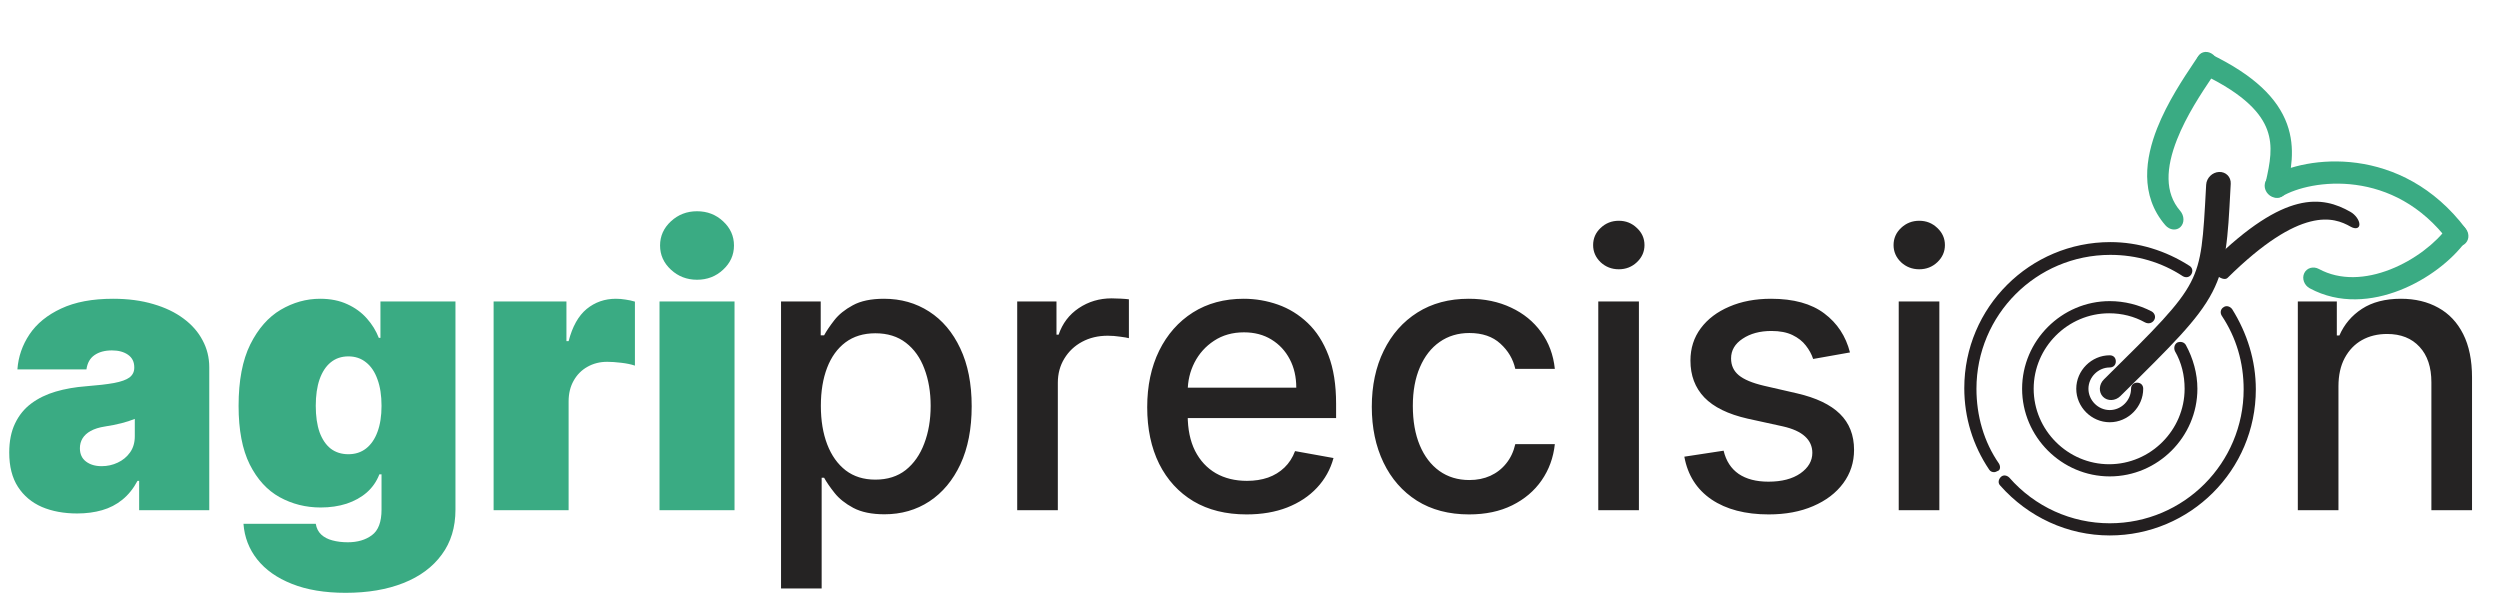 <svg width="196" height="47" viewBox="0 0 196 47" fill="none" xmlns="http://www.w3.org/2000/svg">
<path d="M6.051 40.256C5.007 40.256 4.084 40.085 3.281 39.744C2.486 39.396 1.861 38.871 1.406 38.168C0.952 37.465 0.724 36.57 0.724 35.483C0.724 34.588 0.877 33.825 1.183 33.193C1.488 32.553 1.914 32.031 2.461 31.626C3.008 31.222 3.643 30.913 4.368 30.7C5.099 30.486 5.888 30.348 6.733 30.284C7.649 30.213 8.384 30.128 8.938 30.028C9.499 29.922 9.904 29.776 10.153 29.592C10.401 29.4 10.526 29.148 10.526 28.835V28.793C10.526 28.366 10.362 28.04 10.036 27.812C9.709 27.585 9.29 27.472 8.778 27.472C8.217 27.472 7.759 27.596 7.404 27.845C7.056 28.086 6.847 28.459 6.776 28.963H1.364C1.435 27.969 1.751 27.053 2.312 26.215C2.88 25.369 3.707 24.695 4.794 24.19C5.881 23.679 7.237 23.423 8.864 23.423C10.036 23.423 11.087 23.562 12.017 23.839C12.947 24.109 13.739 24.489 14.393 24.979C15.046 25.462 15.543 26.03 15.884 26.683C16.232 27.329 16.406 28.033 16.406 28.793V40H10.909V37.699H10.781C10.454 38.31 10.057 38.803 9.588 39.18C9.126 39.556 8.597 39.83 8.001 40C7.411 40.17 6.761 40.256 6.051 40.256ZM7.969 36.548C8.416 36.548 8.835 36.456 9.226 36.271C9.624 36.087 9.947 35.82 10.195 35.472C10.444 35.124 10.568 34.702 10.568 34.205V32.841C10.412 32.905 10.245 32.965 10.068 33.022C9.897 33.079 9.712 33.132 9.513 33.182C9.322 33.231 9.116 33.278 8.896 33.32C8.683 33.363 8.459 33.402 8.224 33.438C7.77 33.508 7.397 33.626 7.106 33.789C6.822 33.945 6.609 34.141 6.467 34.375C6.332 34.602 6.264 34.858 6.264 35.142C6.264 35.597 6.424 35.945 6.744 36.186C7.063 36.428 7.472 36.548 7.969 36.548ZM27.1 46.477C25.459 46.477 24.053 46.243 22.881 45.774C21.716 45.312 20.811 44.673 20.164 43.856C19.525 43.047 19.166 42.117 19.088 41.065H24.756C24.813 41.413 24.955 41.694 25.182 41.907C25.409 42.12 25.701 42.273 26.056 42.365C26.418 42.465 26.823 42.514 27.27 42.514C28.03 42.514 28.659 42.33 29.156 41.96C29.66 41.591 29.912 40.923 29.912 39.957V37.188H29.742C29.529 37.742 29.202 38.214 28.762 38.604C28.321 38.988 27.792 39.283 27.174 39.489C26.556 39.688 25.878 39.787 25.139 39.787C23.975 39.787 22.902 39.517 21.922 38.977C20.949 38.438 20.168 37.582 19.578 36.41C18.996 35.238 18.705 33.707 18.705 31.818C18.705 29.844 19.01 28.239 19.621 27.003C20.239 25.767 21.034 24.861 22.007 24.286C22.987 23.711 24.017 23.423 25.097 23.423C25.906 23.423 26.617 23.565 27.227 23.849C27.838 24.126 28.35 24.499 28.762 24.968C29.174 25.43 29.486 25.938 29.699 26.491H29.827V23.636H35.708V39.957C35.708 41.342 35.349 42.518 34.632 43.484C33.921 44.457 32.92 45.199 31.627 45.71C30.335 46.222 28.826 46.477 27.1 46.477ZM27.313 35.611C27.852 35.611 28.314 35.462 28.698 35.163C29.088 34.858 29.387 34.425 29.593 33.864C29.806 33.295 29.912 32.614 29.912 31.818C29.912 31.009 29.806 30.316 29.593 29.741C29.387 29.158 29.088 28.715 28.698 28.409C28.314 28.097 27.852 27.94 27.313 27.94C26.773 27.94 26.311 28.097 25.928 28.409C25.551 28.715 25.26 29.158 25.054 29.741C24.855 30.316 24.756 31.009 24.756 31.818C24.756 32.628 24.855 33.317 25.054 33.885C25.26 34.446 25.551 34.876 25.928 35.174C26.311 35.465 26.773 35.611 27.313 35.611ZM38.699 40V23.636H44.409V26.747H44.579C44.877 25.597 45.35 24.755 45.996 24.222C46.65 23.69 47.413 23.423 48.287 23.423C48.542 23.423 48.794 23.445 49.043 23.487C49.299 23.523 49.544 23.576 49.778 23.647V28.665C49.487 28.565 49.128 28.491 48.702 28.441C48.276 28.391 47.91 28.366 47.605 28.366C47.029 28.366 46.511 28.498 46.049 28.761C45.595 29.016 45.236 29.379 44.973 29.847C44.711 30.309 44.579 30.852 44.579 31.477V40H38.699ZM51.706 40V23.636H57.587V40H51.706ZM54.647 21.932C53.851 21.932 53.169 21.669 52.601 21.143C52.033 20.618 51.749 19.986 51.749 19.247C51.749 18.509 52.033 17.876 52.601 17.351C53.169 16.825 53.851 16.562 54.647 16.562C55.449 16.562 56.131 16.825 56.692 17.351C57.26 17.876 57.544 18.509 57.544 19.247C57.544 19.986 57.26 20.618 56.692 21.143C56.131 21.669 55.449 21.932 54.647 21.932Z" fill="#3AAB83"/>
<path d="M61.233 46.136V23.636H64.344V26.289H64.61C64.795 25.948 65.061 25.554 65.409 25.107C65.757 24.659 66.24 24.268 66.858 23.935C67.476 23.594 68.293 23.423 69.308 23.423C70.629 23.423 71.808 23.757 72.845 24.425C73.882 25.092 74.695 26.055 75.285 27.312C75.882 28.569 76.18 30.082 76.18 31.85C76.18 33.619 75.885 35.135 75.296 36.399C74.706 37.656 73.897 38.626 72.867 39.307C71.837 39.982 70.661 40.32 69.34 40.32C68.346 40.32 67.533 40.153 66.901 39.819C66.276 39.485 65.786 39.094 65.431 38.647C65.076 38.2 64.802 37.802 64.61 37.454H64.418V46.136H61.233ZM64.355 31.818C64.355 32.969 64.522 33.977 64.855 34.844C65.189 35.71 65.672 36.389 66.304 36.879C66.936 37.361 67.71 37.603 68.627 37.603C69.578 37.603 70.374 37.351 71.013 36.847C71.652 36.335 72.135 35.643 72.462 34.769C72.796 33.896 72.963 32.912 72.963 31.818C72.963 30.739 72.799 29.769 72.472 28.91C72.153 28.05 71.67 27.372 71.024 26.875C70.384 26.378 69.585 26.129 68.627 26.129C67.703 26.129 66.922 26.367 66.283 26.843C65.651 27.319 65.171 27.983 64.845 28.835C64.518 29.688 64.355 30.682 64.355 31.818ZM79.749 40V23.636H82.828V26.236H82.998C83.296 25.355 83.822 24.663 84.575 24.158C85.335 23.647 86.194 23.391 87.153 23.391C87.352 23.391 87.586 23.398 87.856 23.413C88.133 23.427 88.35 23.445 88.506 23.466V26.513C88.378 26.477 88.151 26.438 87.824 26.396C87.497 26.346 87.171 26.321 86.844 26.321C86.091 26.321 85.42 26.481 84.83 26.8C84.248 27.113 83.786 27.55 83.445 28.111C83.105 28.665 82.934 29.297 82.934 30.007V40H79.749ZM97.729 40.33C96.117 40.33 94.728 39.986 93.564 39.297C92.406 38.601 91.511 37.624 90.879 36.367C90.254 35.103 89.941 33.622 89.941 31.925C89.941 30.249 90.254 28.771 90.879 27.493C91.511 26.215 92.392 25.217 93.521 24.499C94.657 23.782 95.985 23.423 97.505 23.423C98.429 23.423 99.323 23.576 100.19 23.881C101.056 24.187 101.834 24.666 102.523 25.32C103.212 25.973 103.755 26.822 104.153 27.866C104.551 28.903 104.75 30.163 104.75 31.648V32.777H91.742V30.391H101.628C101.628 29.553 101.458 28.81 101.117 28.164C100.776 27.511 100.297 26.996 99.679 26.619C99.068 26.243 98.35 26.055 97.527 26.055C96.632 26.055 95.85 26.275 95.183 26.715C94.522 27.148 94.011 27.717 93.649 28.42C93.294 29.116 93.116 29.872 93.116 30.689V32.553C93.116 33.647 93.308 34.577 93.691 35.344C94.082 36.111 94.625 36.697 95.321 37.102C96.017 37.5 96.831 37.699 97.761 37.699C98.365 37.699 98.915 37.614 99.412 37.443C99.909 37.266 100.339 37.003 100.701 36.655C101.064 36.307 101.341 35.877 101.532 35.366L104.547 35.909C104.306 36.797 103.873 37.575 103.248 38.242C102.63 38.903 101.852 39.418 100.914 39.787C99.984 40.149 98.922 40.33 97.729 40.33ZM115.177 40.33C113.593 40.33 112.229 39.972 111.086 39.254C109.949 38.53 109.076 37.532 108.465 36.261C107.854 34.989 107.549 33.533 107.549 31.893C107.549 30.231 107.861 28.764 108.486 27.493C109.111 26.215 109.992 25.217 111.128 24.499C112.265 23.782 113.604 23.423 115.145 23.423C116.388 23.423 117.496 23.654 118.469 24.116C119.442 24.57 120.226 25.209 120.823 26.033C121.427 26.857 121.785 27.82 121.899 28.921H118.799C118.628 28.153 118.238 27.493 117.627 26.939C117.023 26.385 116.214 26.108 115.198 26.108C114.31 26.108 113.532 26.342 112.865 26.811C112.204 27.273 111.689 27.933 111.32 28.793C110.951 29.645 110.766 30.653 110.766 31.818C110.766 33.011 110.947 34.041 111.309 34.908C111.672 35.774 112.183 36.445 112.844 36.921C113.511 37.397 114.296 37.635 115.198 37.635C115.802 37.635 116.349 37.525 116.839 37.305C117.336 37.077 117.751 36.754 118.085 36.335C118.426 35.916 118.664 35.412 118.799 34.822H121.899C121.785 35.881 121.441 36.825 120.866 37.656C120.29 38.487 119.52 39.141 118.554 39.617C117.595 40.092 116.469 40.33 115.177 40.33ZM125.305 40V23.636H128.491V40H125.305ZM126.914 21.111C126.36 21.111 125.884 20.927 125.487 20.558C125.096 20.181 124.901 19.734 124.901 19.215C124.901 18.69 125.096 18.242 125.487 17.873C125.884 17.496 126.36 17.308 126.914 17.308C127.468 17.308 127.94 17.496 128.331 17.873C128.729 18.242 128.928 18.69 128.928 19.215C128.928 19.734 128.729 20.181 128.331 20.558C127.94 20.927 127.468 21.111 126.914 21.111ZM145.038 27.631L142.151 28.143C142.03 27.773 141.839 27.422 141.576 27.088C141.32 26.754 140.972 26.481 140.532 26.268C140.091 26.055 139.541 25.948 138.881 25.948C137.979 25.948 137.226 26.151 136.622 26.555C136.018 26.953 135.716 27.468 135.716 28.1C135.716 28.647 135.919 29.087 136.324 29.421C136.729 29.755 137.382 30.028 138.284 30.241L140.883 30.838C142.389 31.186 143.511 31.722 144.25 32.447C144.988 33.171 145.358 34.112 145.358 35.27C145.358 36.25 145.074 37.124 144.506 37.891C143.944 38.651 143.16 39.247 142.151 39.68C141.15 40.114 139.988 40.33 138.667 40.33C136.835 40.33 135.34 39.94 134.182 39.158C133.025 38.37 132.314 37.251 132.052 35.803L135.131 35.334C135.322 36.136 135.716 36.744 136.313 37.156C136.91 37.56 137.687 37.763 138.646 37.763C139.69 37.763 140.525 37.546 141.15 37.113C141.775 36.673 142.087 36.136 142.087 35.504C142.087 34.993 141.895 34.563 141.512 34.215C141.135 33.867 140.557 33.604 139.775 33.427L137.006 32.82C135.479 32.472 134.349 31.918 133.618 31.158C132.893 30.398 132.531 29.435 132.531 28.271C132.531 27.305 132.801 26.459 133.341 25.735C133.881 25.011 134.626 24.446 135.578 24.041C136.53 23.629 137.62 23.423 138.849 23.423C140.617 23.423 142.009 23.807 143.025 24.574C144.04 25.334 144.711 26.353 145.038 27.631ZM148.86 40V23.636H152.045V40H148.86ZM150.469 21.111C149.915 21.111 149.439 20.927 149.041 20.558C148.651 20.181 148.455 19.734 148.455 19.215C148.455 18.69 148.651 18.242 149.041 17.873C149.439 17.496 149.915 17.308 150.469 17.308C151.023 17.308 151.495 17.496 151.886 17.873C152.283 18.242 152.482 18.69 152.482 19.215C152.482 19.734 152.283 20.181 151.886 20.558C151.495 20.927 151.023 21.111 150.469 21.111ZM183.335 30.284V40H180.149V23.636H183.207V26.3H183.409C183.786 25.433 184.375 24.737 185.178 24.212C185.987 23.686 187.006 23.423 188.235 23.423C189.35 23.423 190.327 23.658 191.165 24.126C192.003 24.588 192.653 25.277 193.114 26.193C193.576 27.109 193.807 28.242 193.807 29.592V40H190.621V29.975C190.621 28.789 190.313 27.862 189.695 27.195C189.077 26.52 188.228 26.183 187.148 26.183C186.41 26.183 185.753 26.342 185.178 26.662C184.609 26.982 184.158 27.45 183.825 28.068C183.498 28.679 183.335 29.418 183.335 30.284Z" fill="#252323"/>
<path d="M156.72 36.348C155.527 34.631 154.954 32.579 154.954 30.479C154.954 24.706 159.631 19.982 165.452 19.982C167.504 19.982 169.46 20.554 171.13 21.652C171.369 21.795 171.655 21.747 171.798 21.509C171.941 21.27 171.894 20.984 171.655 20.841C169.794 19.648 167.647 18.98 165.452 18.98C159.153 18.98 154 24.085 154 30.432C154 32.722 154.668 34.917 155.956 36.826C156.052 36.969 156.195 37.017 156.338 37.017C156.434 37.017 156.529 36.969 156.624 36.921C156.815 36.873 156.863 36.587 156.72 36.348Z" fill="#231F20"/>
<path d="M174.328 24.085C174.089 24.229 174.041 24.515 174.185 24.753C175.33 26.471 175.902 28.427 175.902 30.527C175.902 36.301 171.226 41.025 165.405 41.025C162.399 41.025 159.536 39.736 157.532 37.446C157.341 37.255 157.054 37.207 156.864 37.398C156.673 37.589 156.625 37.875 156.816 38.066C159.011 40.547 162.112 41.979 165.405 41.979C171.703 41.979 176.857 36.873 176.857 30.527C176.857 28.284 176.189 26.137 174.996 24.229C174.805 23.99 174.519 23.942 174.328 24.085Z" fill="#231F20"/>
<path d="M168.888 25.087C169.031 24.849 168.935 24.562 168.697 24.419C167.695 23.894 166.55 23.608 165.404 23.608C161.635 23.608 158.533 26.71 158.533 30.479C158.533 34.249 161.635 37.35 165.404 37.35C169.174 37.35 172.276 34.249 172.276 30.479C172.276 29.286 171.942 28.093 171.369 27.044C171.226 26.805 170.939 26.757 170.701 26.853C170.462 26.996 170.415 27.282 170.51 27.521C171.035 28.427 171.274 29.43 171.274 30.479C171.274 33.724 168.601 36.396 165.357 36.396C162.112 36.396 159.44 33.724 159.44 30.479C159.44 27.235 162.112 24.562 165.357 24.562C166.359 24.562 167.313 24.801 168.172 25.278C168.458 25.421 168.745 25.326 168.888 25.087Z" fill="#231F20"/>
<path d="M165.404 28.809C165.69 28.809 165.881 28.618 165.881 28.332C165.881 28.046 165.69 27.855 165.404 27.855C163.972 27.855 162.779 29.048 162.779 30.479C162.779 31.911 163.972 33.104 165.404 33.104C166.835 33.104 168.028 31.911 168.028 30.479C168.028 30.193 167.837 30.002 167.551 30.002C167.265 30.002 167.074 30.193 167.074 30.479C167.074 31.386 166.31 32.149 165.404 32.149C164.497 32.149 163.734 31.386 163.734 30.479C163.734 29.573 164.497 28.809 165.404 28.809Z" fill="#231F20"/>
<path fill-rule="evenodd" clip-rule="evenodd" d="M173.978 13.482C174.51 13.461 174.918 13.875 174.889 14.407C174.879 14.605 174.869 14.8 174.858 14.99C174.666 18.626 174.552 20.779 173.458 22.891C172.883 24.002 172.06 25.065 170.909 26.324C169.766 27.574 168.251 29.068 166.261 31.03L166.238 31.053C165.841 31.444 165.231 31.468 164.875 31.107C164.519 30.745 164.552 30.136 164.948 29.745C166.966 27.755 168.44 26.301 169.54 25.098C170.637 23.899 171.313 23.001 171.761 22.135C172.644 20.431 172.736 18.711 172.953 14.669C172.956 14.607 172.959 14.545 172.963 14.483C172.991 13.951 173.446 13.503 173.978 13.482Z" fill="#252323"/>
<path fill-rule="evenodd" clip-rule="evenodd" d="M184.979 17.587C184.98 17.907 184.67 17.989 184.286 17.77C183.622 17.392 182.663 16.985 181.142 17.368C179.589 17.76 177.501 18.965 174.634 21.792C174.453 21.97 174.032 21.836 173.693 21.492C173.354 21.148 173.225 20.725 173.406 20.547C176.293 17.7 178.459 16.417 180.161 15.988C181.894 15.551 183.189 15.991 184.28 16.613C184.665 16.831 184.977 17.268 184.979 17.587Z" fill="#252323"/>
<path fill-rule="evenodd" clip-rule="evenodd" d="M184.697 14.496C182.22 14.16 180.02 14.737 178.908 15.396C178.512 15.631 177.971 15.482 177.7 15.063C177.43 14.643 177.532 14.113 177.928 13.878C179.369 13.024 181.946 12.387 184.78 12.771C187.651 13.161 190.817 14.605 193.332 17.95C193.633 18.349 193.573 18.89 193.199 19.156C192.825 19.423 192.278 19.315 191.977 18.916C189.812 16.036 187.136 14.826 184.697 14.496Z" fill="#3AAB83"/>
<path fill-rule="evenodd" clip-rule="evenodd" d="M193.084 17.7C193.48 18.005 193.582 18.553 193.31 18.924C192.226 20.408 190.317 21.903 188.15 22.753C185.99 23.6 183.411 23.862 181.084 22.603C180.647 22.366 180.453 21.835 180.652 21.417C180.85 20.999 181.365 20.851 181.802 21.088C183.475 21.993 185.478 21.876 187.397 21.124C189.309 20.375 190.975 19.051 191.877 17.818C192.148 17.447 192.688 17.394 193.084 17.7Z" fill="#3AAB83"/>
<path fill-rule="evenodd" clip-rule="evenodd" d="M177.747 10.182C178.222 11.475 177.972 12.776 177.63 14.28C177.524 14.746 177.804 15.267 178.255 15.442C178.707 15.617 179.158 15.381 179.264 14.915L179.268 14.9C179.59 13.481 180.007 11.644 179.3 9.715C178.57 7.727 176.768 5.909 173.286 4.23C172.845 4.018 172.372 4.21 172.229 4.66C172.087 5.111 172.329 5.648 172.77 5.861C176.054 7.445 177.293 8.941 177.747 10.182Z" fill="#3AAB83"/>
<path fill-rule="evenodd" clip-rule="evenodd" d="M173.508 4.282C173.118 3.962 172.599 4.01 172.348 4.391C172.251 4.539 172.141 4.703 172.02 4.883C171.209 6.093 169.928 8.004 169.119 10.059C168.212 12.363 167.725 15.3 169.764 17.659C170.099 18.047 170.631 18.108 170.951 17.795C171.271 17.482 171.259 16.914 170.924 16.527C169.704 15.116 169.801 13.164 170.679 10.936C171.42 9.054 172.596 7.296 173.414 6.074C173.539 5.887 173.655 5.713 173.761 5.553C174.011 5.172 173.898 4.603 173.508 4.282Z" fill="#3AAB83"/>
</svg>
